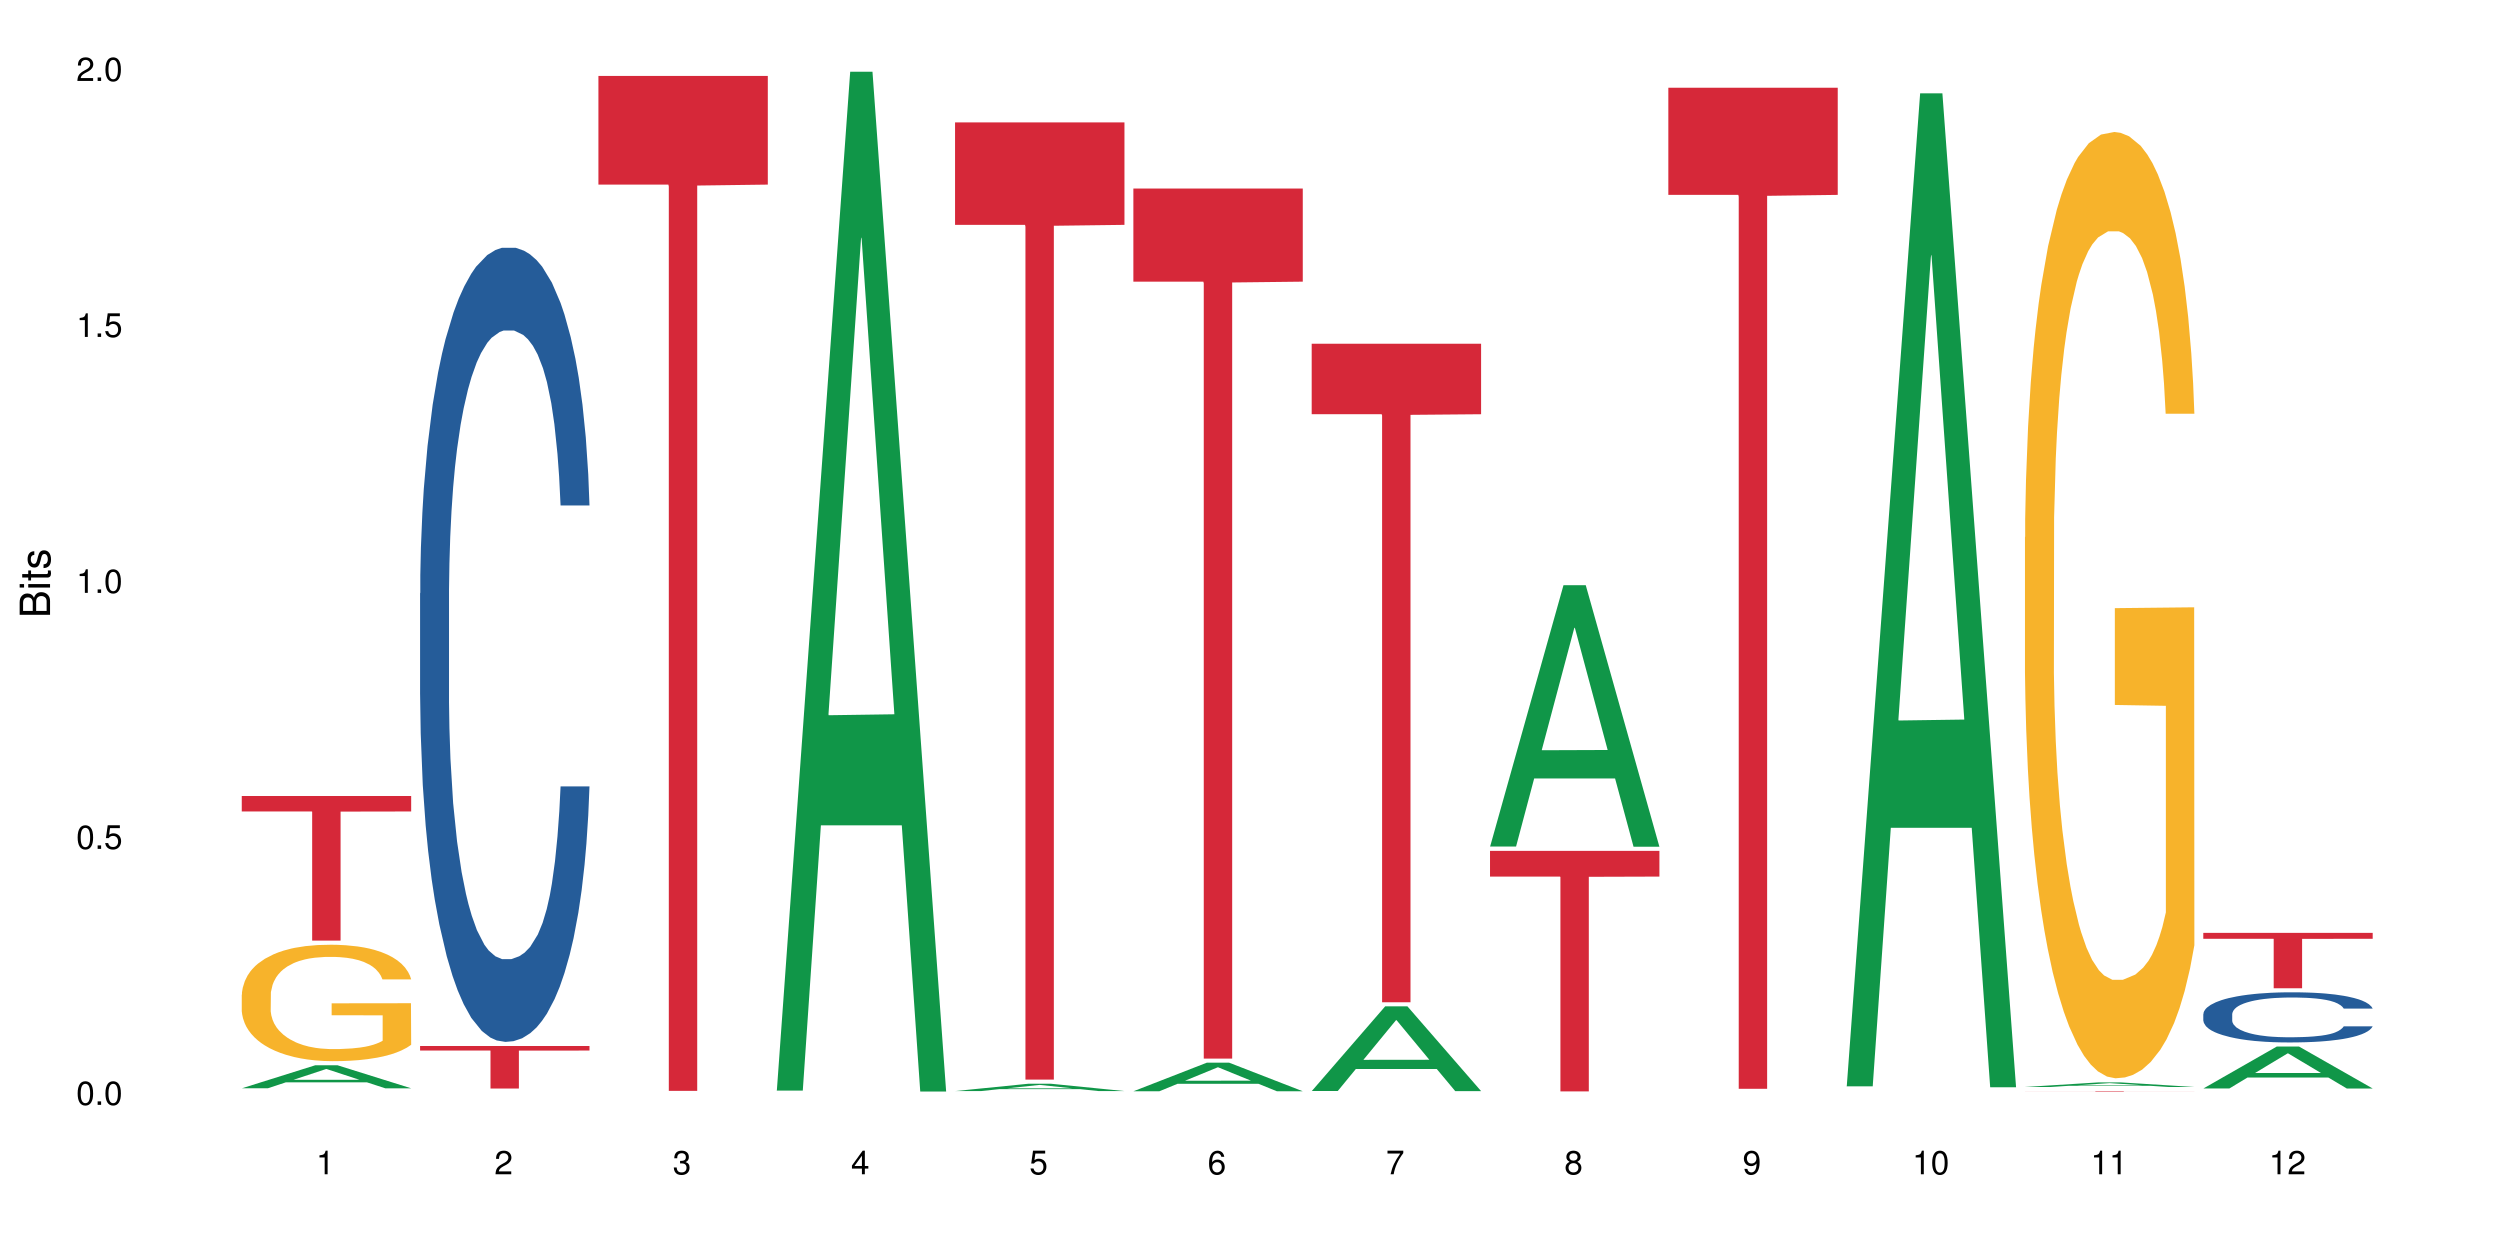 <?xml version="1.0" encoding="UTF-8"?>
<svg xmlns="http://www.w3.org/2000/svg" xmlns:xlink="http://www.w3.org/1999/xlink" width="720pt" height="360pt" viewBox="0 0 720 360" version="1.1">
<defs>
<g>
<symbol overflow="visible" id="glyph0-0">
<path style="stroke:none;" d=""/>
</symbol>
<symbol overflow="visible" id="glyph0-1">
<path style="stroke:none;" d="M 2.641 -6.797 C 2 -6.797 1.422 -6.531 1.078 -6.047 C 0.641 -5.453 0.406 -4.547 0.406 -3.297 C 0.406 -1 1.188 0.219 2.641 0.219 C 4.078 0.219 4.859 -1 4.859 -3.234 C 4.859 -4.562 4.656 -5.438 4.203 -6.047 C 3.844 -6.531 3.281 -6.797 2.641 -6.797 Z M 2.641 -6.047 C 3.547 -6.047 4 -5.125 4 -3.312 C 4 -1.375 3.562 -0.484 2.625 -0.484 C 1.734 -0.484 1.281 -1.422 1.281 -3.281 C 1.281 -5.141 1.734 -6.047 2.641 -6.047 Z M 2.641 -6.047 "/>
</symbol>
<symbol overflow="visible" id="glyph0-2">
<path style="stroke:none;" d="M 1.828 -1 L 0.828 -1 L 0.828 0 L 1.828 0 Z M 1.828 -1 "/>
</symbol>
<symbol overflow="visible" id="glyph0-3">
<path style="stroke:none;" d="M 4.562 -6.797 L 1.062 -6.797 L 0.547 -3.094 L 1.328 -3.094 C 1.719 -3.562 2.047 -3.734 2.578 -3.734 C 3.484 -3.734 4.062 -3.109 4.062 -2.094 C 4.062 -1.125 3.484 -0.531 2.578 -0.531 C 1.828 -0.531 1.375 -0.906 1.188 -1.672 L 0.328 -1.672 C 0.453 -1.109 0.547 -0.844 0.75 -0.594 C 1.125 -0.078 1.828 0.219 2.594 0.219 C 3.969 0.219 4.922 -0.781 4.922 -2.219 C 4.922 -3.562 4.031 -4.484 2.719 -4.484 C 2.25 -4.484 1.859 -4.359 1.469 -4.062 L 1.734 -5.969 L 4.562 -5.969 Z M 4.562 -6.797 "/>
</symbol>
<symbol overflow="visible" id="glyph0-4">
<path style="stroke:none;" d="M 2.484 -4.844 L 2.484 0 L 3.328 0 L 3.328 -6.797 L 2.766 -6.797 C 2.469 -5.75 2.281 -5.609 0.984 -5.453 L 0.984 -4.844 Z M 2.484 -4.844 "/>
</symbol>
<symbol overflow="visible" id="glyph0-5">
<path style="stroke:none;" d="M 4.859 -0.828 L 1.281 -0.828 C 1.359 -1.391 1.672 -1.75 2.5 -2.234 L 3.469 -2.75 C 4.406 -3.266 4.906 -3.969 4.906 -4.812 C 4.906 -5.375 4.672 -5.906 4.266 -6.266 C 3.859 -6.625 3.375 -6.797 2.719 -6.797 C 1.859 -6.797 1.219 -6.5 0.844 -5.922 C 0.609 -5.562 0.5 -5.125 0.484 -4.438 L 1.328 -4.438 C 1.359 -4.906 1.406 -5.188 1.531 -5.406 C 1.75 -5.812 2.188 -6.062 2.703 -6.062 C 3.469 -6.062 4.031 -5.516 4.031 -4.781 C 4.031 -4.25 3.719 -3.797 3.125 -3.438 L 2.234 -2.938 C 0.812 -2.141 0.406 -1.5 0.328 0 L 4.859 0 Z M 4.859 -0.828 "/>
</symbol>
<symbol overflow="visible" id="glyph0-6">
<path style="stroke:none;" d="M 2.125 -3.125 L 2.578 -3.125 C 3.516 -3.125 3.984 -2.703 3.984 -1.891 C 3.984 -1.031 3.469 -0.531 2.578 -0.531 C 1.656 -0.531 1.203 -0.984 1.156 -1.969 L 0.312 -1.969 C 0.344 -1.422 0.438 -1.078 0.609 -0.766 C 0.953 -0.109 1.625 0.219 2.547 0.219 C 3.953 0.219 4.859 -0.609 4.859 -1.906 C 4.859 -2.766 4.516 -3.25 3.703 -3.516 C 4.344 -3.766 4.656 -4.25 4.656 -4.938 C 4.656 -6.109 3.875 -6.797 2.578 -6.797 C 1.203 -6.797 0.484 -6.047 0.453 -4.609 L 1.297 -4.609 C 1.312 -5.016 1.344 -5.25 1.453 -5.453 C 1.641 -5.828 2.062 -6.062 2.594 -6.062 C 3.344 -6.062 3.797 -5.625 3.797 -4.906 C 3.797 -4.422 3.609 -4.141 3.25 -3.984 C 3.016 -3.891 2.719 -3.844 2.125 -3.844 Z M 2.125 -3.125 "/>
</symbol>
<symbol overflow="visible" id="glyph0-7">
<path style="stroke:none;" d="M 3.141 -1.625 L 3.141 0 L 3.984 0 L 3.984 -1.625 L 4.984 -1.625 L 4.984 -2.391 L 3.984 -2.391 L 3.984 -6.797 L 3.359 -6.797 L 0.266 -2.516 L 0.266 -1.625 Z M 3.141 -2.391 L 1 -2.391 L 3.141 -5.359 Z M 3.141 -2.391 "/>
</symbol>
<symbol overflow="visible" id="glyph0-8">
<path style="stroke:none;" d="M 4.781 -5.031 C 4.609 -6.141 3.891 -6.797 2.844 -6.797 C 2.094 -6.797 1.422 -6.438 1.031 -5.828 C 0.609 -5.172 0.406 -4.344 0.406 -3.094 C 0.406 -1.953 0.578 -1.234 0.984 -0.625 C 1.359 -0.078 1.953 0.219 2.703 0.219 C 3.984 0.219 4.922 -0.734 4.922 -2.078 C 4.922 -3.344 4.062 -4.234 2.844 -4.234 C 2.172 -4.234 1.641 -3.969 1.281 -3.469 C 1.281 -5.125 1.828 -6.047 2.797 -6.047 C 3.391 -6.047 3.797 -5.672 3.938 -5.031 Z M 2.734 -3.484 C 3.547 -3.484 4.062 -2.922 4.062 -2 C 4.062 -1.156 3.484 -0.531 2.703 -0.531 C 1.922 -0.531 1.328 -1.188 1.328 -2.047 C 1.328 -2.891 1.906 -3.484 2.734 -3.484 Z M 2.734 -3.484 "/>
</symbol>
<symbol overflow="visible" id="glyph0-9">
<path style="stroke:none;" d="M 4.984 -6.797 L 0.438 -6.797 L 0.438 -5.969 L 4.109 -5.969 C 2.5 -3.656 1.828 -2.234 1.328 0 L 2.219 0 C 2.594 -2.172 3.453 -4.047 4.984 -6.094 Z M 4.984 -6.797 "/>
</symbol>
<symbol overflow="visible" id="glyph0-10">
<path style="stroke:none;" d="M 3.75 -3.578 C 4.453 -4 4.688 -4.344 4.688 -4.984 C 4.688 -6.047 3.844 -6.797 2.641 -6.797 C 1.438 -6.797 0.594 -6.047 0.594 -4.984 C 0.594 -4.359 0.828 -4.016 1.516 -3.578 C 0.734 -3.203 0.359 -2.641 0.359 -1.891 C 0.359 -0.641 1.297 0.219 2.641 0.219 C 3.984 0.219 4.922 -0.641 4.922 -1.875 C 4.922 -2.641 4.531 -3.203 3.75 -3.578 Z M 2.641 -6.047 C 3.359 -6.047 3.812 -5.625 3.812 -4.969 C 3.812 -4.344 3.344 -3.922 2.641 -3.922 C 1.922 -3.922 1.453 -4.344 1.453 -4.984 C 1.453 -5.625 1.922 -6.047 2.641 -6.047 Z M 2.641 -3.203 C 3.484 -3.203 4.062 -2.672 4.062 -1.875 C 4.062 -1.062 3.484 -0.531 2.625 -0.531 C 1.797 -0.531 1.219 -1.078 1.219 -1.875 C 1.219 -2.672 1.797 -3.203 2.641 -3.203 Z M 2.641 -3.203 "/>
</symbol>
<symbol overflow="visible" id="glyph0-11">
<path style="stroke:none;" d="M 0.516 -1.547 C 0.672 -0.438 1.406 0.219 2.438 0.219 C 3.188 0.219 3.859 -0.141 4.266 -0.75 C 4.688 -1.406 4.891 -2.25 4.891 -3.484 C 4.891 -4.625 4.703 -5.359 4.312 -5.953 C 3.938 -6.5 3.344 -6.797 2.594 -6.797 C 1.297 -6.797 0.359 -5.844 0.359 -4.516 C 0.359 -3.25 1.234 -2.344 2.453 -2.344 C 3.094 -2.344 3.562 -2.578 4.016 -3.109 C 4 -1.453 3.469 -0.531 2.5 -0.531 C 1.906 -0.531 1.484 -0.906 1.359 -1.547 Z M 2.578 -6.062 C 3.375 -6.062 3.969 -5.406 3.969 -4.531 C 3.969 -3.688 3.375 -3.094 2.547 -3.094 C 1.734 -3.094 1.234 -3.672 1.234 -4.578 C 1.234 -5.438 1.797 -6.062 2.578 -6.062 Z M 2.578 -6.062 "/>
</symbol>
<symbol overflow="visible" id="glyph1-0">
<path style="stroke:none;" d=""/>
</symbol>
<symbol overflow="visible" id="glyph1-1">
<path style="stroke:none;" d="M 0 -0.953 L 0 -4.891 C 0 -5.719 -0.234 -6.344 -0.734 -6.797 C -1.188 -7.234 -1.812 -7.469 -2.5 -7.469 C -3.547 -7.469 -4.188 -7 -4.625 -5.875 C -4.984 -6.672 -5.641 -7.094 -6.531 -7.094 C -7.156 -7.094 -7.734 -6.859 -8.141 -6.391 C -8.562 -5.938 -8.75 -5.344 -8.75 -4.5 L -8.75 -0.953 Z M -4.984 -2.062 L -7.766 -2.062 L -7.766 -4.219 C -7.766 -4.844 -7.688 -5.203 -7.453 -5.5 C -7.219 -5.812 -6.859 -5.969 -6.375 -5.969 C -5.906 -5.969 -5.531 -5.812 -5.297 -5.5 C -5.062 -5.203 -4.984 -4.844 -4.984 -4.219 Z M -0.984 -2.062 L -4 -2.062 L -4 -4.781 C -4 -5.328 -3.859 -5.688 -3.578 -5.953 C -3.297 -6.219 -2.922 -6.359 -2.484 -6.359 C -2.062 -6.359 -1.688 -6.219 -1.406 -5.953 C -1.109 -5.688 -0.984 -5.328 -0.984 -4.781 Z M -0.984 -2.062 "/>
</symbol>
<symbol overflow="visible" id="glyph1-2">
<path style="stroke:none;" d="M -6.281 -1.797 L -6.281 -0.797 L 0 -0.797 L 0 -1.797 Z M -8.75 -1.797 L -8.75 -0.797 L -7.484 -0.797 L -7.484 -1.797 Z M -8.75 -1.797 "/>
</symbol>
<symbol overflow="visible" id="glyph1-3">
<path style="stroke:none;" d="M -6.281 -3.047 L -6.281 -2.016 L -8.016 -2.016 L -8.016 -1.016 L -6.281 -1.016 L -6.281 -0.172 L -5.469 -0.172 L -5.469 -1.016 L -0.719 -1.016 C -0.078 -1.016 0.281 -1.453 0.281 -2.234 C 0.281 -2.469 0.25 -2.719 0.188 -3.047 L -0.641 -3.047 C -0.609 -2.922 -0.594 -2.766 -0.594 -2.562 C -0.594 -2.141 -0.719 -2.016 -1.156 -2.016 L -5.469 -2.016 L -5.469 -3.047 Z M -6.281 -3.047 "/>
</symbol>
<symbol overflow="visible" id="glyph1-4">
<path style="stroke:none;" d="M -4.531 -5.25 C -5.766 -5.25 -6.469 -4.422 -6.469 -2.969 C -6.469 -1.516 -5.719 -0.562 -4.547 -0.562 C -3.562 -0.562 -3.094 -1.062 -2.734 -2.562 L -2.516 -3.484 C -2.344 -4.188 -2.094 -4.469 -1.625 -4.469 C -1.047 -4.469 -0.641 -3.875 -0.641 -3 C -0.641 -2.453 -0.797 -2 -1.062 -1.75 C -1.25 -1.594 -1.422 -1.531 -1.875 -1.469 L -1.875 -0.406 C -0.422 -0.453 0.281 -1.266 0.281 -2.922 C 0.281 -4.5 -0.5 -5.516 -1.719 -5.516 C -2.656 -5.516 -3.172 -4.984 -3.469 -3.734 L -3.703 -2.766 C -3.891 -1.953 -4.156 -1.609 -4.594 -1.609 C -5.172 -1.609 -5.547 -2.125 -5.547 -2.938 C -5.547 -3.75 -5.203 -4.172 -4.531 -4.203 Z M -4.531 -5.25 "/>
</symbol>
</g>
</defs>
<g id="surface92817">
<rect x="0" y="0" width="720" height="360" style="fill:rgb(100%,100%,100%);fill-opacity:1;stroke:none;"/>
<path style=" stroke:none;fill-rule:nonzero;fill:rgb(6.275%,58.824%,28.235%);fill-opacity:1;" d="M 69.629 313.43 L 69.68 313.422 L 90.793 306.797 L 97.203 306.797 L 118.418 313.434 L 110.965 313.434 L 105.648 311.703 L 82.348 311.703 L 77.137 313.43 L 69.629 313.43 L 84.59 310.984 L 103.512 310.98 L 94.074 307.883 L 93.973 307.875 L 93.867 307.895 L 84.535 310.98 L 84.59 310.984 Z M 69.629 313.43 "/>
<path style=" stroke:none;fill-rule:nonzero;fill:rgb(96.863%,70.196%,16.863%);fill-opacity:1;" d="M 69.629 286.445 L 69.688 286.414 L 69.688 285.805 L 69.926 284.426 L 70.523 282.527 L 71.297 280.965 L 72.129 279.738 L 72.664 279.098 L 73.555 278.176 L 74.328 277.504 L 76.293 276.125 L 78.793 274.84 L 80.16 274.289 L 81.707 273.766 L 83.91 273.184 L 84.922 272.969 L 88.016 272.48 L 91.523 272.176 L 95.391 272.082 L 97.176 272.113 L 99.617 272.234 L 102.949 272.574 L 104.852 272.879 L 106.34 273.184 L 107.887 273.582 L 109.789 274.195 L 111.574 274.93 L 113.004 275.664 L 114.43 276.586 L 115.621 277.566 L 116.633 278.637 L 117.523 279.922 L 118.062 280.996 L 118.418 282.066 L 110.148 282.066 L 109.672 280.996 L 109.137 280.168 L 108.242 279.156 L 107.352 278.422 L 106.457 277.84 L 104.793 277.043 L 103.363 276.555 L 101.578 276.125 L 99.855 275.848 L 97.891 275.664 L 96.699 275.605 L 93.547 275.605 L 90.691 275.82 L 89.027 276.062 L 87.836 276.309 L 86.168 276.77 L 85.16 277.137 L 84.562 277.383 L 82.777 278.332 L 81.59 279.188 L 80.934 279.77 L 80.102 280.688 L 79.508 281.516 L 78.852 282.742 L 78.496 283.66 L 78.02 285.742 L 77.961 291.254 L 78.137 292.418 L 78.496 293.676 L 78.969 294.777 L 79.684 295.941 L 80.398 296.828 L 81.648 298.023 L 82.719 298.82 L 83.551 299.34 L 85.16 300.168 L 85.812 300.441 L 87.359 300.992 L 88.965 301.422 L 90.93 301.789 L 92.418 301.973 L 94.797 302.125 L 97.832 302.125 L 101.402 301.941 L 103.664 301.699 L 105.211 301.453 L 106.219 301.238 L 107.469 300.902 L 108.363 300.594 L 109.195 300.258 L 110.207 299.738 L 110.207 292.418 L 95.512 292.387 L 95.512 288.957 L 118.359 288.926 L 118.418 300.902 L 117.168 301.73 L 115.621 302.523 L 114.133 303.137 L 112.586 303.66 L 110.387 304.238 L 108.602 304.609 L 105.863 305.035 L 103.363 305.312 L 100.746 305.496 L 98.426 305.586 L 95.691 305.617 L 93.25 305.559 L 90.633 305.375 L 88.551 305.129 L 86.645 304.82 L 84.742 304.426 L 82.363 303.781 L 80.816 303.262 L 79.207 302.617 L 77.602 301.852 L 76.176 301.023 L 75.223 300.383 L 74.27 299.645 L 73.258 298.727 L 72.309 297.688 L 71.594 296.738 L 70.938 295.664 L 70.461 294.652 L 69.988 293.277 L 69.75 292.172 L 69.629 291.223 Z M 69.629 286.445 "/>
<path style=" stroke:none;fill-rule:nonzero;fill:rgb(83.922%,15.686%,22.353%);fill-opacity:1;" d="M 69.629 229.242 L 118.418 229.242 L 118.418 233.703 L 98.086 233.742 L 98.086 270.902 L 89.902 270.902 L 89.902 233.781 L 89.785 233.703 L 69.629 233.703 Z M 69.629 229.242 "/>
<path style=" stroke:none;fill-rule:nonzero;fill:rgb(14.51%,36.078%,60%);fill-opacity:1;" d="M 120.984 170.875 L 121.047 170.668 L 121.047 165.648 L 121.223 157.703 L 121.641 147.672 L 122.055 140.773 L 123.129 128.438 L 124.613 116.52 L 126.16 107.324 L 127.293 101.887 L 128.305 97.707 L 130.625 89.973 L 132.113 86 L 133.719 82.445 L 135.684 78.891 L 137.109 76.801 L 140.324 73.457 L 142.703 71.992 L 144.547 71.367 L 148.535 71.367 L 150.914 72.203 L 152.637 73.246 L 154.543 74.918 L 156.148 76.801 L 158.945 81.402 L 161.445 87.254 L 162.574 90.598 L 164.359 97.078 L 165.727 103.352 L 166.68 108.785 L 167.75 116.52 L 168.703 125.93 L 169.418 136.59 L 169.773 145.578 L 161.445 145.578 L 161.027 137.219 L 160.551 130.738 L 159.66 122.164 L 158.766 116.102 L 157.516 110.039 L 156.387 106.07 L 154.84 102.098 L 153.473 99.59 L 152.043 97.707 L 150.676 96.453 L 148.059 95.199 L 145.023 95.199 L 143.891 95.617 L 141.57 97.289 L 140.324 98.75 L 138.539 101.68 L 137.289 104.395 L 135.801 108.578 L 134.789 112.133 L 133.539 117.566 L 132.648 122.375 L 131.637 129.273 L 131.039 134.5 L 130.504 140.352 L 130.031 147.254 L 129.672 154.57 L 129.434 162.305 L 129.316 169.828 L 129.316 202.234 L 129.434 209.758 L 129.73 218.539 L 130.504 231.293 L 131.637 242.371 L 132.945 251.152 L 134.195 257.422 L 134.906 260.352 L 135.859 263.695 L 137.348 267.875 L 139.488 272.059 L 140.738 273.73 L 142.645 275.402 L 144.605 276.238 L 147.223 276.238 L 149.543 275.402 L 151.09 274.355 L 152.699 272.684 L 154.898 269.129 L 156.27 265.785 L 157.457 261.812 L 158.352 257.84 L 158.945 254.496 L 159.84 248.016 L 160.551 240.906 L 161.086 233.59 L 161.445 226.484 L 169.773 226.484 L 169.418 234.844 L 168.883 243 L 168.348 249.062 L 167.512 256.379 L 166.562 262.859 L 165.191 270.176 L 164.062 274.984 L 162.574 280.211 L 161.207 284.184 L 159.719 287.734 L 157.516 291.918 L 156.09 294.008 L 154.543 295.891 L 152.699 297.562 L 150.379 299.023 L 147.879 299.859 L 145.559 300.07 L 143.059 299.652 L 141.215 298.816 L 138.777 296.934 L 135.742 293.172 L 133.539 289.199 L 131.812 285.227 L 130.328 281.047 L 128.66 275.402 L 126.52 266.203 L 125.211 259.094 L 124.316 253.242 L 123.305 245.09 L 122.594 237.773 L 121.758 226.066 L 121.164 211.223 L 120.984 199.723 Z M 120.984 170.875 "/>
<path style=" stroke:none;fill-rule:nonzero;fill:rgb(83.922%,15.686%,22.353%);fill-opacity:1;" d="M 120.984 301.25 L 169.773 301.25 L 169.773 302.562 L 149.441 302.57 L 149.441 313.5 L 141.262 313.5 L 141.262 302.582 L 141.141 302.562 L 120.984 302.562 Z M 120.984 301.25 "/>
<path style=" stroke:none;fill-rule:nonzero;fill:rgb(83.922%,15.686%,22.353%);fill-opacity:1;" d="M 172.344 21.875 L 221.129 21.875 L 221.129 53.164 L 200.797 53.438 L 200.797 314.168 L 192.617 314.168 L 192.617 53.711 L 192.496 53.164 L 172.344 53.164 Z M 172.344 21.875 "/>
<path style=" stroke:none;fill-rule:nonzero;fill:rgb(6.275%,58.824%,28.235%);fill-opacity:1;" d="M 223.699 314.094 L 223.75 313.82 L 244.859 20.664 L 251.273 20.664 L 272.488 314.371 L 265.031 314.371 L 259.715 237.703 L 236.418 237.703 L 231.203 314.094 L 223.699 314.094 L 238.656 205.988 L 257.578 205.711 L 248.145 68.648 L 248.039 68.375 L 247.938 69.199 L 238.605 205.711 L 238.656 205.988 Z M 223.699 314.094 "/>
<path style=" stroke:none;fill-rule:nonzero;fill:rgb(6.275%,58.824%,28.235%);fill-opacity:1;" d="M 275.055 314.227 L 275.105 314.223 L 296.219 312.113 L 302.629 312.113 L 323.844 314.227 L 316.391 314.227 L 311.074 313.676 L 287.773 313.676 L 282.559 314.227 L 275.055 314.227 L 290.016 313.449 L 308.934 313.445 L 299.5 312.461 L 299.398 312.457 L 299.293 312.465 L 289.961 313.445 L 290.016 313.449 Z M 275.055 314.227 "/>
<path style=" stroke:none;fill-rule:nonzero;fill:rgb(83.922%,15.686%,22.353%);fill-opacity:1;" d="M 275.055 35.25 L 323.844 35.25 L 323.844 64.758 L 303.508 65.02 L 303.508 310.934 L 295.328 310.934 L 295.328 65.277 L 295.211 64.758 L 275.055 64.758 Z M 275.055 35.25 "/>
<path style=" stroke:none;fill-rule:nonzero;fill:rgb(6.275%,58.824%,28.235%);fill-opacity:1;" d="M 326.41 314.277 L 326.465 314.27 L 347.574 306.051 L 353.984 306.051 L 375.199 314.285 L 367.746 314.285 L 362.43 312.133 L 339.129 312.133 L 333.918 314.277 L 326.41 314.277 L 341.371 311.246 L 360.293 311.238 L 350.855 307.395 L 350.754 307.387 L 350.648 307.41 L 341.32 311.238 L 341.371 311.246 Z M 326.41 314.277 "/>
<path style=" stroke:none;fill-rule:nonzero;fill:rgb(83.922%,15.686%,22.353%);fill-opacity:1;" d="M 326.41 54.297 L 375.199 54.297 L 375.199 81.117 L 354.867 81.352 L 354.867 304.871 L 346.684 304.871 L 346.684 81.59 L 346.566 81.117 L 326.41 81.117 Z M 326.41 54.297 "/>
<path style=" stroke:none;fill-rule:nonzero;fill:rgb(6.275%,58.824%,28.235%);fill-opacity:1;" d="M 377.766 314.215 L 377.82 314.191 L 398.93 289.832 L 405.34 289.832 L 426.555 314.238 L 419.102 314.238 L 413.785 307.867 L 390.484 307.867 L 385.273 314.215 L 377.766 314.215 L 392.727 305.234 L 411.648 305.211 L 402.215 293.82 L 402.109 293.797 L 402.004 293.867 L 392.676 305.211 L 392.727 305.234 Z M 377.766 314.215 "/>
<path style=" stroke:none;fill-rule:nonzero;fill:rgb(83.922%,15.686%,22.353%);fill-opacity:1;" d="M 377.766 98.996 L 426.555 98.996 L 426.555 119.297 L 406.223 119.477 L 406.223 288.652 L 398.043 288.652 L 398.043 119.652 L 397.922 119.297 L 377.766 119.297 Z M 377.766 98.996 "/>
<path style=" stroke:none;fill-rule:nonzero;fill:rgb(6.275%,58.824%,28.235%);fill-opacity:1;" d="M 429.125 243.793 L 429.176 243.723 L 450.285 168.531 L 456.695 168.531 L 477.91 243.863 L 470.457 243.863 L 465.141 224.199 L 441.84 224.199 L 436.629 243.793 L 429.125 243.793 L 444.082 216.066 L 463.004 215.996 L 453.57 180.84 L 453.465 180.77 L 453.359 180.98 L 444.031 215.996 L 444.082 216.066 Z M 429.125 243.793 "/>
<path style=" stroke:none;fill-rule:nonzero;fill:rgb(83.922%,15.686%,22.353%);fill-opacity:1;" d="M 429.125 245.043 L 477.91 245.043 L 477.91 252.457 L 457.578 252.523 L 457.578 314.32 L 449.398 314.32 L 449.398 252.59 L 449.277 252.457 L 429.125 252.457 Z M 429.125 245.043 "/>
<path style=" stroke:none;fill-rule:nonzero;fill:rgb(83.922%,15.686%,22.353%);fill-opacity:1;" d="M 480.48 25.266 L 529.27 25.266 L 529.27 56.125 L 508.934 56.398 L 508.934 313.574 L 500.754 313.574 L 500.754 56.668 L 500.637 56.125 L 480.48 56.125 Z M 480.48 25.266 "/>
<path style=" stroke:none;fill-rule:nonzero;fill:rgb(6.275%,58.824%,28.235%);fill-opacity:1;" d="M 531.836 312.863 L 531.887 312.594 L 553 26.883 L 559.41 26.883 L 580.625 313.133 L 573.172 313.133 L 567.855 238.41 L 544.555 238.41 L 539.344 312.863 L 531.836 312.863 L 546.797 207.504 L 565.719 207.234 L 556.281 73.648 L 556.18 73.383 L 556.074 74.188 L 546.742 207.234 L 546.797 207.504 Z M 531.836 312.863 "/>
<path style=" stroke:none;fill-rule:nonzero;fill:rgb(6.275%,58.824%,28.235%);fill-opacity:1;" d="M 583.191 313.047 L 583.246 313.047 L 604.355 311.73 L 610.766 311.73 L 631.98 313.051 L 624.527 313.051 L 619.211 312.707 L 595.91 312.707 L 590.699 313.047 L 583.191 313.047 L 598.152 312.562 L 617.074 312.562 L 607.637 311.945 L 607.535 311.945 L 607.43 311.949 L 598.102 312.562 L 598.152 312.562 Z M 583.191 313.047 "/>
<path style=" stroke:none;fill-rule:nonzero;fill:rgb(96.863%,70.196%,16.863%);fill-opacity:1;" d="M 583.191 154.742 L 583.25 154.492 L 583.25 149.516 L 583.488 138.312 L 584.086 122.883 L 584.859 110.188 L 585.691 100.23 L 586.227 95.004 L 587.117 87.539 L 587.895 82.062 L 589.855 70.863 L 592.355 60.41 L 593.723 55.93 L 595.27 51.699 L 597.473 46.969 L 598.484 45.227 L 601.578 41.242 L 605.086 38.754 L 608.953 38.008 L 610.738 38.258 L 613.18 39.254 L 616.512 41.992 L 618.414 44.48 L 619.902 46.969 L 621.449 50.203 L 623.352 55.184 L 625.137 61.156 L 626.566 67.129 L 627.996 74.598 L 629.184 82.562 L 630.195 91.273 L 631.09 101.727 L 631.625 110.438 L 631.98 119.148 L 623.711 119.148 L 623.234 110.438 L 622.699 103.719 L 621.805 95.504 L 620.914 89.531 L 620.023 84.801 L 618.355 78.328 L 616.926 74.348 L 615.145 70.863 L 613.418 68.621 L 611.453 67.129 L 610.266 66.633 L 607.109 66.633 L 604.254 68.375 L 602.59 70.363 L 601.398 72.355 L 599.734 76.09 L 598.723 79.074 L 598.125 81.066 L 596.34 88.781 L 595.152 95.754 L 594.496 100.48 L 593.664 107.949 L 593.07 114.668 L 592.414 124.625 L 592.059 132.09 L 591.582 149.016 L 591.523 193.816 L 591.699 203.277 L 592.059 213.48 L 592.535 222.441 L 593.246 231.898 L 593.961 239.117 L 595.211 248.824 L 596.281 255.297 L 597.113 259.527 L 598.723 266.246 L 599.375 268.488 L 600.922 272.965 L 602.527 276.449 L 604.492 279.438 L 605.98 280.93 L 608.359 282.176 L 611.395 282.176 L 614.965 280.684 L 617.227 278.691 L 618.773 276.699 L 619.785 274.957 L 621.031 272.219 L 621.926 269.73 L 622.758 266.992 L 623.77 262.762 L 623.77 203.277 L 609.074 203.027 L 609.074 175.148 L 631.922 174.902 L 631.98 272.219 L 630.73 278.941 L 629.184 285.41 L 627.695 290.391 L 626.148 294.621 L 623.949 299.352 L 622.164 302.336 L 619.426 305.82 L 616.926 308.062 L 614.309 309.555 L 611.988 310.301 L 609.254 310.551 L 606.812 310.051 L 604.195 308.559 L 602.113 306.566 L 600.207 304.078 L 598.305 300.844 L 595.926 295.617 L 594.379 291.387 L 592.77 286.156 L 591.164 279.938 L 589.738 273.215 L 588.785 267.988 L 587.832 262.016 L 586.82 254.547 L 585.871 246.086 L 585.156 238.371 L 584.5 229.66 L 584.023 221.445 L 583.551 210.246 L 583.312 201.285 L 583.191 193.57 Z M 583.191 154.742 "/>
<path style=" stroke:none;fill-rule:nonzero;fill:rgb(83.922%,15.686%,22.353%);fill-opacity:1;" d="M 583.191 314.23 L 631.98 314.23 L 631.98 314.246 L 611.648 314.246 L 611.648 314.371 L 603.465 314.371 L 603.465 314.246 L 583.191 314.246 Z M 583.191 314.23 "/>
<path style=" stroke:none;fill-rule:nonzero;fill:rgb(6.275%,58.824%,28.235%);fill-opacity:1;" d="M 634.547 313.48 L 634.602 313.469 L 655.711 301.406 L 662.121 301.406 L 683.336 313.492 L 675.883 313.492 L 670.566 310.336 L 647.266 310.336 L 642.055 313.48 L 634.547 313.48 L 649.508 309.031 L 668.43 309.02 L 658.996 303.383 L 658.891 303.371 L 658.785 303.402 L 649.457 309.02 L 649.508 309.031 Z M 634.547 313.48 "/>
<path style=" stroke:none;fill-rule:nonzero;fill:rgb(14.51%,36.078%,60%);fill-opacity:1;" d="M 634.547 292.074 L 634.609 292.062 L 634.609 291.742 L 634.785 291.242 L 635.203 290.609 L 635.621 290.176 L 636.691 289.395 L 638.18 288.645 L 639.727 288.062 L 640.855 287.719 L 641.867 287.457 L 644.188 286.969 L 645.676 286.719 L 647.281 286.492 L 649.246 286.27 L 650.672 286.137 L 653.887 285.926 L 656.266 285.832 L 658.109 285.793 L 662.098 285.793 L 664.477 285.848 L 666.203 285.914 L 668.105 286.02 L 669.711 286.137 L 672.508 286.426 L 675.008 286.797 L 676.137 287.008 L 677.922 287.418 L 679.293 287.812 L 680.242 288.156 L 681.312 288.645 L 682.266 289.238 L 682.98 289.91 L 683.336 290.477 L 675.008 290.477 L 674.59 289.949 L 674.113 289.539 L 673.223 289 L 672.328 288.617 L 671.082 288.234 L 669.949 287.984 L 668.402 287.734 L 667.035 287.574 L 665.605 287.457 L 664.238 287.375 L 661.621 287.297 L 658.586 287.297 L 657.457 287.324 L 655.137 287.43 L 653.887 287.523 L 652.102 287.707 L 650.852 287.879 L 649.363 288.141 L 648.352 288.367 L 647.102 288.711 L 646.211 289.012 L 645.199 289.449 L 644.605 289.777 L 644.066 290.148 L 643.594 290.582 L 643.234 291.043 L 642.996 291.531 L 642.879 292.008 L 642.879 294.055 L 642.996 294.527 L 643.293 295.082 L 644.066 295.887 L 645.199 296.586 L 646.508 297.141 L 647.758 297.535 L 648.473 297.719 L 649.422 297.934 L 650.91 298.195 L 653.051 298.461 L 654.301 298.566 L 656.207 298.672 L 658.168 298.723 L 660.789 298.723 L 663.109 298.672 L 664.656 298.605 L 666.262 298.5 L 668.461 298.273 L 669.832 298.062 L 671.02 297.812 L 671.914 297.562 L 672.508 297.352 L 673.402 296.941 L 674.113 296.492 L 674.648 296.031 L 675.008 295.582 L 683.336 295.582 L 682.98 296.109 L 682.445 296.625 L 681.91 297.008 L 681.074 297.469 L 680.125 297.879 L 678.754 298.34 L 677.625 298.645 L 676.137 298.973 L 674.77 299.227 L 673.281 299.449 L 671.082 299.711 L 669.652 299.844 L 668.105 299.965 L 666.262 300.07 L 663.941 300.16 L 661.441 300.215 L 659.121 300.227 L 656.621 300.199 L 654.777 300.148 L 652.34 300.031 L 649.305 299.793 L 647.102 299.543 L 645.379 299.289 L 643.891 299.027 L 642.223 298.672 L 640.082 298.09 L 638.773 297.641 L 637.879 297.273 L 636.867 296.758 L 636.156 296.297 L 635.32 295.559 L 634.727 294.621 L 634.547 293.895 Z M 634.547 292.074 "/>
<path style=" stroke:none;fill-rule:nonzero;fill:rgb(83.922%,15.686%,22.353%);fill-opacity:1;" d="M 634.547 268.668 L 683.336 268.668 L 683.336 270.375 L 663.004 270.391 L 663.004 284.613 L 654.824 284.613 L 654.824 270.406 L 654.703 270.375 L 634.547 270.375 Z M 634.547 268.668 "/>
<g style="fill:rgb(0%,0%,0%);fill-opacity:1;">
  <use xlink:href="#glyph0-1" x="21.957" y="318.198"/>
  <use xlink:href="#glyph0-2" x="27.291" y="318.198"/>
  <use xlink:href="#glyph0-1" x="29.958" y="318.198"/>
</g>
<g style="fill:rgb(0%,0%,0%);fill-opacity:1;">
  <use xlink:href="#glyph0-1" x="21.957" y="244.476"/>
  <use xlink:href="#glyph0-2" x="27.291" y="244.476"/>
  <use xlink:href="#glyph0-3" x="29.958" y="244.476"/>
</g>
<g style="fill:rgb(0%,0%,0%);fill-opacity:1;">
  <use xlink:href="#glyph0-4" x="21.957" y="170.753"/>
  <use xlink:href="#glyph0-2" x="27.291" y="170.753"/>
  <use xlink:href="#glyph0-1" x="29.958" y="170.753"/>
</g>
<g style="fill:rgb(0%,0%,0%);fill-opacity:1;">
  <use xlink:href="#glyph0-4" x="21.957" y="97.034"/>
  <use xlink:href="#glyph0-2" x="27.291" y="97.034"/>
  <use xlink:href="#glyph0-3" x="29.958" y="97.034"/>
</g>
<g style="fill:rgb(0%,0%,0%);fill-opacity:1;">
  <use xlink:href="#glyph0-5" x="21.957" y="23.312"/>
  <use xlink:href="#glyph0-2" x="27.291" y="23.312"/>
  <use xlink:href="#glyph0-1" x="29.958" y="23.312"/>
</g>
<g style="fill:rgb(0%,0%,0%);fill-opacity:1;">
  <use xlink:href="#glyph0-4" x="91.023" y="338.19"/>
</g>
<g style="fill:rgb(0%,0%,0%);fill-opacity:1;">
  <use xlink:href="#glyph0-5" x="142.379" y="338.19"/>
</g>
<g style="fill:rgb(0%,0%,0%);fill-opacity:1;">
  <use xlink:href="#glyph0-6" x="193.734" y="338.19"/>
</g>
<g style="fill:rgb(0%,0%,0%);fill-opacity:1;">
  <use xlink:href="#glyph0-7" x="245.094" y="338.19"/>
</g>
<g style="fill:rgb(0%,0%,0%);fill-opacity:1;">
  <use xlink:href="#glyph0-3" x="296.449" y="338.19"/>
</g>
<g style="fill:rgb(0%,0%,0%);fill-opacity:1;">
  <use xlink:href="#glyph0-8" x="347.805" y="338.19"/>
</g>
<g style="fill:rgb(0%,0%,0%);fill-opacity:1;">
  <use xlink:href="#glyph0-9" x="399.16" y="338.19"/>
</g>
<g style="fill:rgb(0%,0%,0%);fill-opacity:1;">
  <use xlink:href="#glyph0-10" x="450.52" y="338.19"/>
</g>
<g style="fill:rgb(0%,0%,0%);fill-opacity:1;">
  <use xlink:href="#glyph0-11" x="501.875" y="338.19"/>
</g>
<g style="fill:rgb(0%,0%,0%);fill-opacity:1;">
  <use xlink:href="#glyph0-4" x="550.73" y="338.19"/>
  <use xlink:href="#glyph0-1" x="556.064" y="338.19"/>
</g>
<g style="fill:rgb(0%,0%,0%);fill-opacity:1;">
  <use xlink:href="#glyph0-4" x="602.086" y="338.19"/>
  <use xlink:href="#glyph0-4" x="607.42" y="338.19"/>
</g>
<g style="fill:rgb(0%,0%,0%);fill-opacity:1;">
  <use xlink:href="#glyph0-4" x="653.441" y="338.19"/>
  <use xlink:href="#glyph0-5" x="658.775" y="338.19"/>
</g>
<g style="fill:rgb(0%,0%,0%);fill-opacity:1;">
  <use xlink:href="#glyph1-1" x="14.412" y="178.016"/>
  <use xlink:href="#glyph1-2" x="14.412" y="170.012"/>
  <use xlink:href="#glyph1-3" x="14.412" y="167.348"/>
  <use xlink:href="#glyph1-4" x="14.412" y="164.012"/>
</g>
</g>
</svg>
